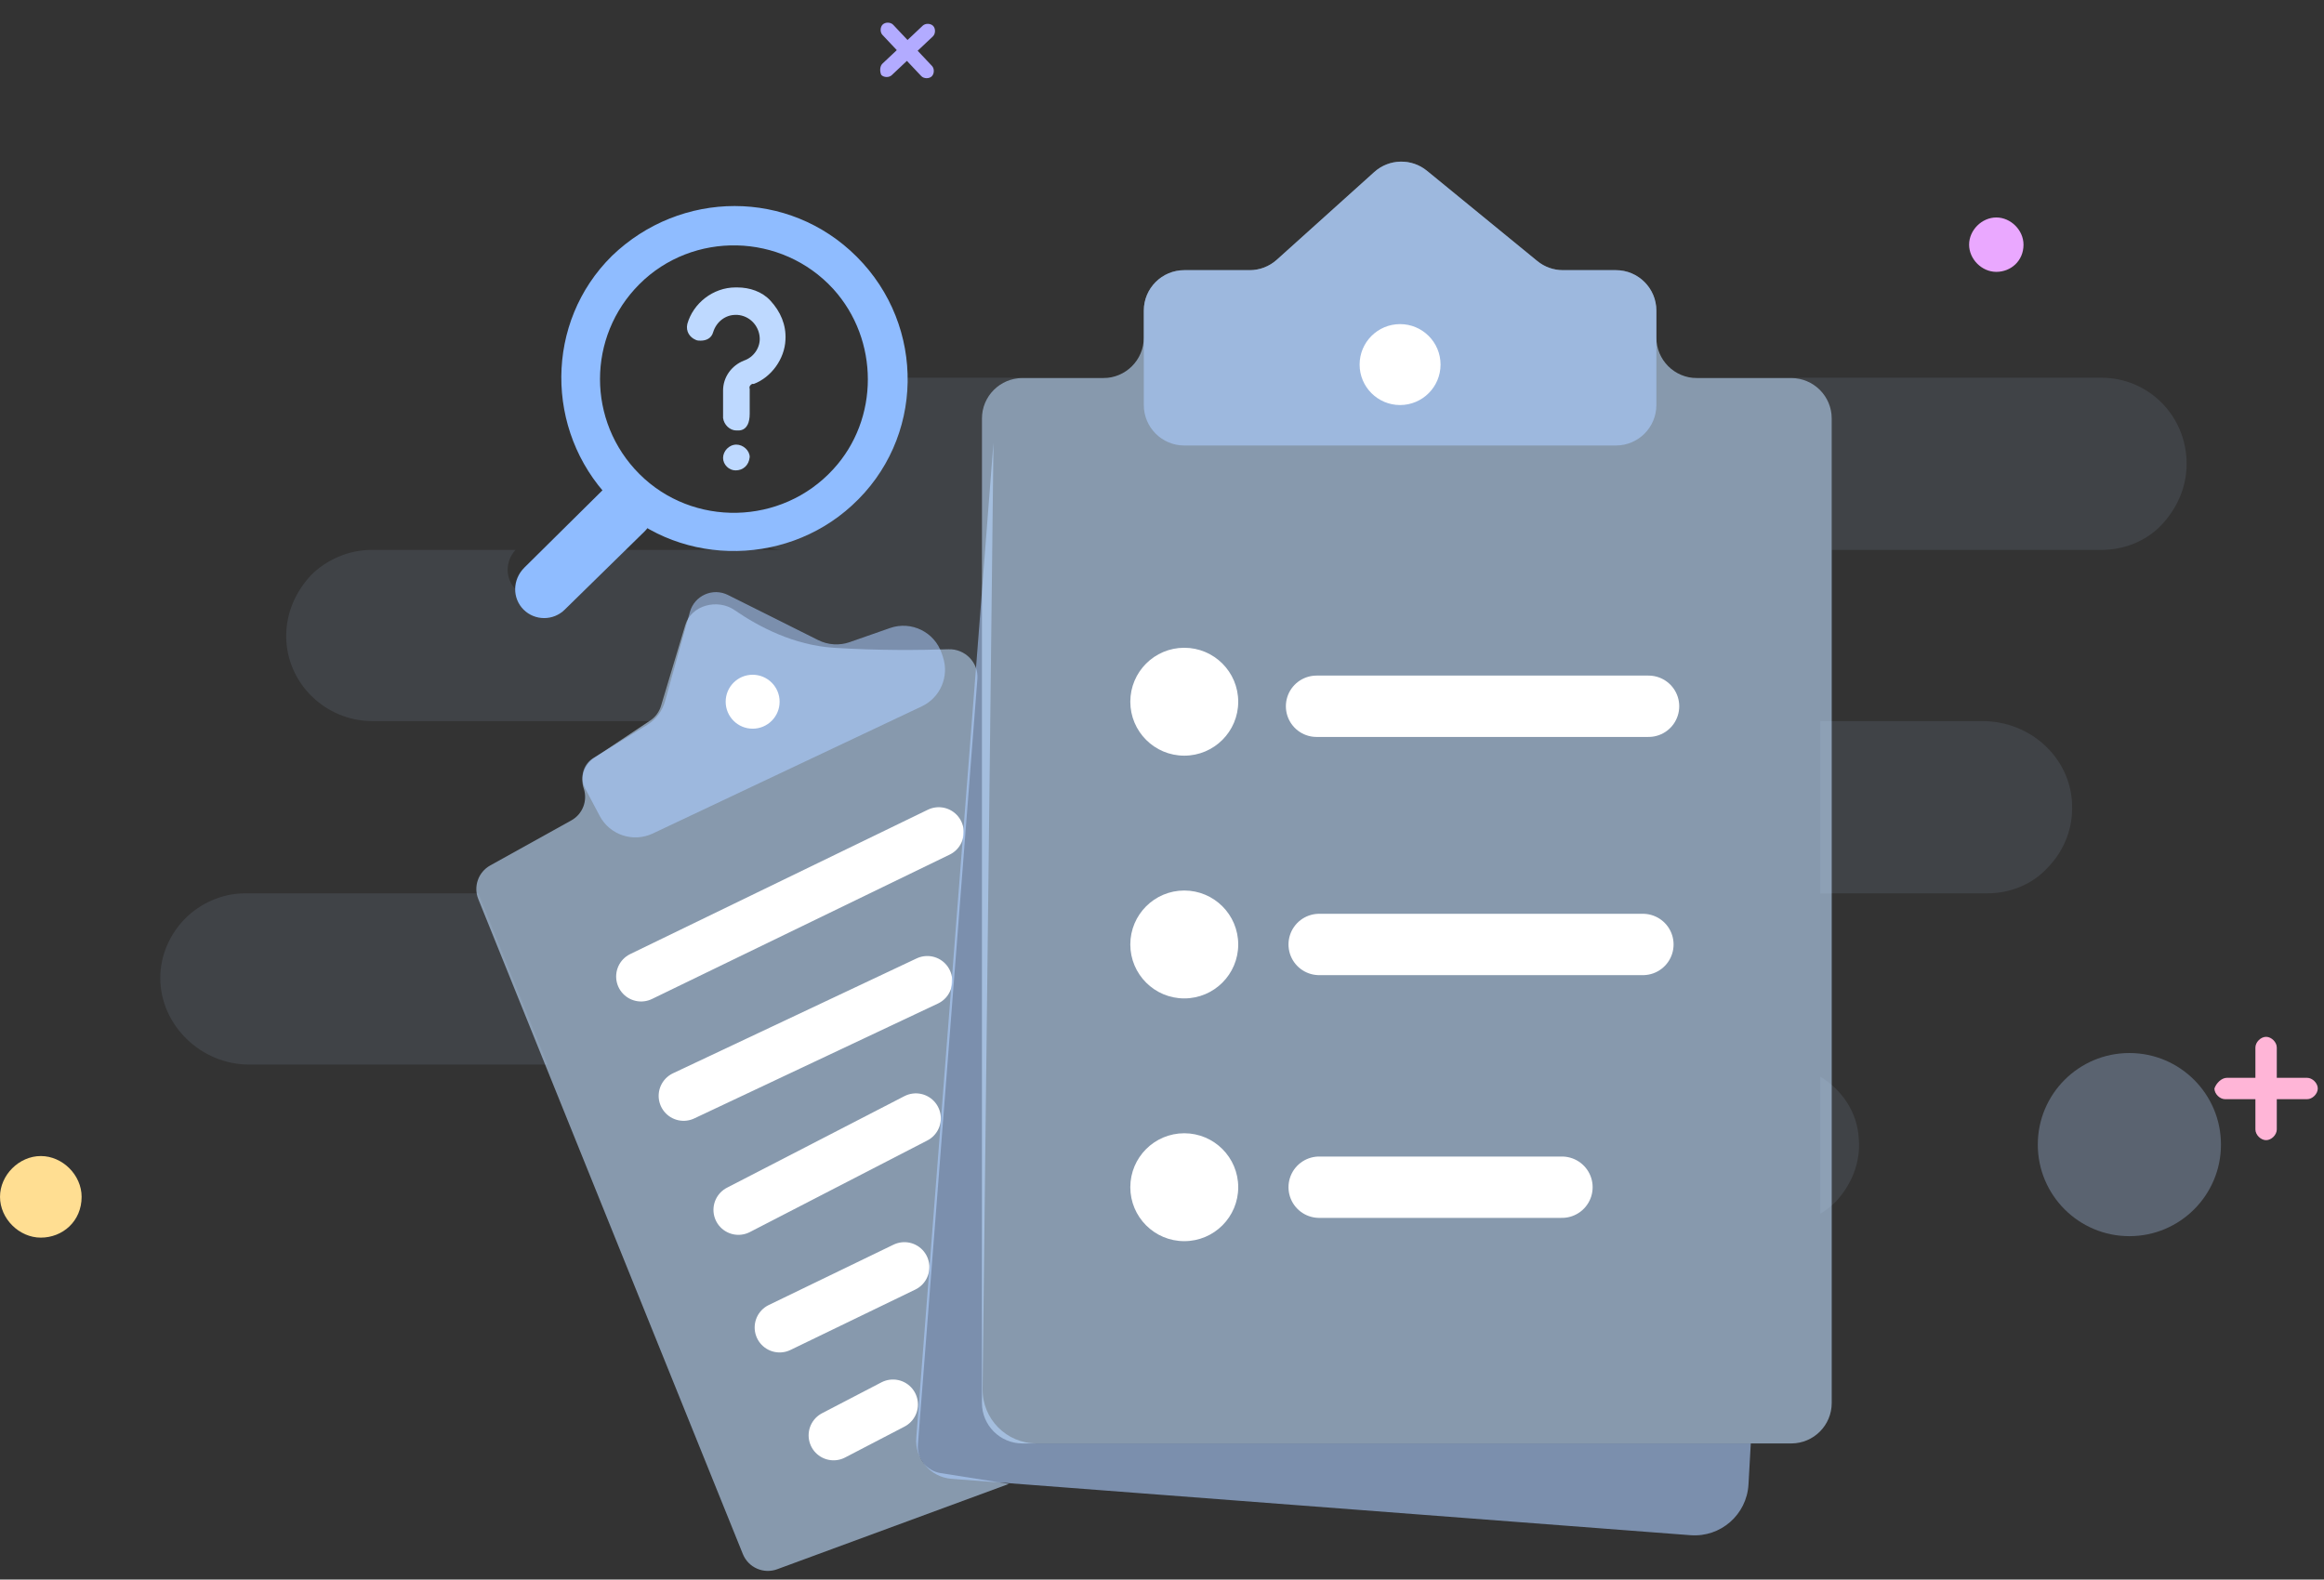 <svg width="203" height="138" viewBox="0 0 203 138" fill="none" xmlns="http://www.w3.org/2000/svg">
<rect x="0" y="0" width="203" height="138" fill="#333333" stroke="none"/>
<path d="M174.376 23.752C173.109 23.752 172 22.643 172 21.376C172 20.109 173.109 19 174.376 19C175.643 19 176.752 20.109 176.752 21.376C176.752 22.802 175.643 23.752 174.376 23.752Z" fill="#EAA8FF"/>
<path d="M194.518 94.165H197.008V91.518C197.008 91.051 197.475 90.584 197.942 90.584C198.409 90.584 198.876 91.051 198.876 91.518V94.165H201.523C201.99 94.165 202.457 94.632 202.457 95.099C202.457 95.566 201.99 96.033 201.523 96.033H198.876V98.679C198.876 99.146 198.409 99.613 197.942 99.613C197.475 99.613 197.008 99.146 197.008 98.679V96.033H194.362C193.895 96.033 193.428 95.566 193.428 95.099C193.583 94.632 194.05 94.165 194.518 94.165Z" fill="#FFB5D7"/>
<path d="M77.082 5.558L78.334 4.379L77.081 3.049C76.859 2.815 76.873 2.359 77.108 2.138C77.342 1.917 77.798 1.93 78.019 2.165L79.272 3.494L80.602 2.241C80.837 2.02 81.293 2.034 81.514 2.268C81.735 2.503 81.721 2.959 81.487 3.18L80.157 4.433L81.41 5.763C81.631 5.997 81.618 6.453 81.383 6.674C81.148 6.895 80.693 6.882 80.471 6.647L79.218 5.318L77.889 6.571C77.654 6.792 77.198 6.778 76.977 6.544C76.834 6.235 76.848 5.78 77.082 5.558Z" fill="#B2ABFF"/>
<path d="M3.565 108.128C1.664 108.128 0.001 106.465 0.001 104.564C0.001 102.663 1.664 101 3.565 101C5.466 101 7.129 102.663 7.129 104.564C7.129 106.703 5.466 108.128 3.565 108.128Z" fill="#FFDE92"/>
<path opacity="0.1" fill-rule="evenodd" clip-rule="evenodd" d="M159 106.038C159.503 105.74 159.961 105.382 160.363 104.976C161.669 103.568 162.54 101.632 162.366 99.52C162.256 97.191 160.902 95.212 159 94.066V106.038ZM159 78.048V63H173.162C177.516 63 181.086 66.432 180.998 70.656C180.998 72.68 180.128 74.528 178.822 75.848C177.516 77.256 175.6 78.048 173.598 78.048H159ZM21.401 78.048H41.787L47.829 93.008H21.749C17.57 93.008 14 89.576 14 85.44C14 83.416 14.871 81.568 16.177 80.248C17.483 78.928 19.398 78.048 21.401 78.048Z" fill="#B4D4FF"/>
<path opacity="0.3" d="M186 108C190.418 108 194 104.418 194 100C194 95.582 190.418 92 186 92C181.582 92 178 95.582 178 100C178 104.418 181.582 108 186 108Z" fill="#B4D4FF"/>
<path opacity="0.1" fill-rule="evenodd" clip-rule="evenodd" d="M74.168 43.97C77.39 41.034 78.966 37.012 78.894 33H96.836C96.686 33.02 96.532 33.03 96.376 33.03H89.307C87.355 33.03 85.772 34.612 85.772 36.564V51.652L85.252 58.366C84.916 57.389 83.959 56.686 82.855 56.723C82.624 56.731 82.381 56.738 82.127 56.745C81.382 55.096 79.484 54.258 77.739 54.868L74.224 56.099C73.321 56.415 72.33 56.352 71.475 55.925L63.587 51.981C62.262 51.318 60.661 52.029 60.264 53.457L60.09 54.08C59.993 54.244 59.914 54.421 59.856 54.613L57.739 61.672C57.581 62.197 57.245 62.651 56.789 62.955L56.721 63H32.533C28.416 63 25 59.676 25 55.566C25 53.467 25.876 51.63 27.19 50.23C28.504 48.918 30.431 48.044 32.446 48.044H45.027C44.097 49.071 44.127 50.577 45.055 51.505C46.014 52.464 47.59 52.464 48.548 51.505L52.081 48.044H68.712C67.641 48.044 67.127 47.852 66.953 47.567C69.578 47.072 72.094 45.873 74.168 43.97ZM160 48.044H183.554C185.569 48.044 187.496 47.257 188.81 45.857C190.124 44.458 191 42.621 191 40.522C191 36.324 187.671 33 183.554 33H147.758C147.908 33.02 148.062 33.03 148.218 33.03H156.465C158.418 33.03 160 34.612 160 36.564V48.044Z" fill="#B4D4FF"/>
<path opacity="0.6" d="M64.887 135.771L41.78 78.554C41.334 77.451 41.781 76.189 42.82 75.612L49.908 71.674C50.891 71.128 51.346 69.958 50.99 68.891C50.657 67.891 51.034 66.791 51.911 66.207L56.789 62.955C57.245 62.651 57.581 62.197 57.739 61.672L59.856 54.613C60.378 52.875 62.672 52.274 64.165 53.305C66.296 54.776 69.35 56.367 72.812 56.593C76.717 56.848 80.445 56.803 82.855 56.723C84.294 56.675 85.484 57.883 85.373 59.319L80.18 126.191C80.085 127.416 80.947 128.509 82.162 128.701L88.129 129.643L67.886 137.1C66.692 137.54 65.364 136.952 64.887 135.771Z" fill="#C0DDFF"/>
<path d="M56 85.316L82 72.704" stroke="white" stroke-width="4.36" stroke-linecap="round"/>
<path d="M59.713 95.742L80.999 85.704" stroke="white" stroke-width="4.36" stroke-linecap="round"/>
<path d="M64.5 105.704L80 97.704" stroke="white" stroke-width="4.36" stroke-linecap="round"/>
<path d="M68.099 115.979L79 110.704" stroke="white" stroke-width="4.36" stroke-linecap="round"/>
<path d="M72.812 125.404L78.001 122.704" stroke="white" stroke-width="4.36" stroke-linecap="round"/>
<path opacity="0.6" d="M80.036 125.606L86.778 38.685L85.827 121.342C85.797 123.966 87.915 126.109 90.54 126.109H152.93L152.729 129.691C152.582 132.327 150.298 134.327 147.665 134.126L83.115 129.199C81.273 129.058 79.893 127.449 80.036 125.606Z" fill="#ABCDFF"/>
<path opacity="0.6" d="M96.376 33.03H89.307C87.355 33.03 85.772 34.612 85.772 36.564V122.574C85.772 124.526 87.355 126.109 89.307 126.109H156.465C158.418 126.109 160 124.526 160 122.574V36.564C160 34.612 158.418 33.03 156.465 33.03H148.218C146.266 33.03 144.683 31.447 144.683 29.495V27.139C144.683 25.186 143.101 23.604 141.149 23.604H136.519C135.703 23.604 134.912 23.322 134.281 22.805L124.645 14.921C123.294 13.816 121.339 13.862 120.042 15.029L111.523 22.697C110.874 23.281 110.032 23.604 109.159 23.604H103.446C101.494 23.604 99.911 25.186 99.911 27.139V29.495C99.911 31.447 98.329 33.03 96.376 33.03Z" fill="#C0DDFF"/>
<path d="M115 61.704H144" stroke="white" stroke-width="5.36" stroke-linecap="round"/>
<path d="M115.229 82.515H143.506" stroke="white" stroke-width="5.36" stroke-linecap="round"/>
<path d="M115.229 103.723H136.436" stroke="white" stroke-width="5.36" stroke-linecap="round"/>
<circle cx="103.445" cy="61.307" r="4.713" fill="white"/>
<path opacity="0.6" d="M99.911 35.386V34.208V27.139C99.911 25.186 101.494 23.604 103.446 23.604H109.159C110.032 23.604 110.874 23.281 111.523 22.697L120.042 15.029C121.339 13.862 123.294 13.816 124.645 14.921L134.281 22.805C134.913 23.322 135.703 23.604 136.519 23.604H141.149C143.101 23.604 144.683 25.186 144.683 27.139V34.208V35.386C144.683 37.338 143.101 38.921 141.149 38.921H103.446C101.494 38.921 99.911 37.338 99.911 35.386Z" fill="#ABCDFF"/>
<path opacity="0.6" d="M52.381 71.28L51.11 68.877C51.058 68.779 51.014 68.677 50.979 68.572C50.684 67.685 51.038 66.712 51.834 66.222L56.539 63.327C57.298 62.859 57.852 62.123 58.091 61.264L60.264 53.457C60.661 52.029 62.262 51.318 63.588 51.981L71.475 55.925C72.33 56.352 73.322 56.415 74.224 56.099L77.74 54.868C79.602 54.217 81.637 55.215 82.261 57.087L82.364 57.397C82.93 59.094 82.139 60.946 80.522 61.71L57.016 72.822C55.307 73.63 53.265 72.951 52.381 71.28Z" fill="#ABCDFF"/>
<circle cx="122.296" cy="31.852" r="3.535" fill="white"/>
<circle cx="65.743" cy="61.307" r="2.356" fill="white"/>
<circle cx="103.445" cy="82.515" r="4.713" fill="white"/>
<circle cx="103.445" cy="103.723" r="4.713" fill="white"/>
<path d="M45.732 53.259C46.72 54.247 48.343 54.247 49.332 53.259L56.319 46.413C57.307 45.425 57.307 43.802 56.319 42.743C55.331 41.755 53.707 41.755 52.719 42.743L45.803 49.589C44.744 50.648 44.744 52.271 45.732 53.259Z" fill="#8FBCFF"/>
<path d="M74.835 22.429C80.905 28.498 80.764 38.379 74.412 44.166C68.413 49.671 58.815 49.459 53.239 43.531C47.593 37.602 47.593 28.145 53.451 22.358C59.45 16.571 68.907 16.5 74.835 22.429ZM55.851 41.413C60.509 46.071 68.272 45.93 72.789 40.99C76.812 36.614 76.812 29.698 72.789 25.252C68.272 20.311 60.509 20.17 55.851 24.828C51.263 29.416 51.263 36.826 55.851 41.413Z" fill="#8FBCFF"/>
<path d="M64.25 41.097C63.669 41.097 63.16 40.588 63.16 40.007C63.16 39.426 63.669 38.844 64.323 38.844C64.904 38.844 65.486 39.353 65.486 39.934C65.413 40.661 64.904 41.097 64.25 41.097ZM64.323 37.609C63.742 37.609 63.233 37.1 63.16 36.519C63.16 36.447 63.16 36.447 63.16 36.374V34.121C63.16 32.959 63.887 31.942 64.977 31.506C65.849 31.215 66.43 30.343 66.358 29.471C66.285 28.454 65.486 27.582 64.396 27.51H64.25C63.379 27.51 62.579 28.091 62.289 29.035C62.143 29.544 61.707 29.762 61.199 29.762C61.053 29.762 60.908 29.762 60.763 29.689C60.254 29.471 59.891 28.963 60.036 28.309C60.545 26.492 62.289 25.112 64.25 25.112H64.396C65.486 25.112 66.576 25.475 67.302 26.274C68.174 27.219 68.683 28.381 68.61 29.689C68.537 31.36 67.375 32.959 65.849 33.54H65.776H65.704C65.558 33.613 65.413 33.758 65.486 33.976V36.156C65.486 36.519 65.428 36.856 65.309 37.095C65.023 37.667 64.537 37.609 64.323 37.609Z" fill="#BED9FF"/>
</svg>
